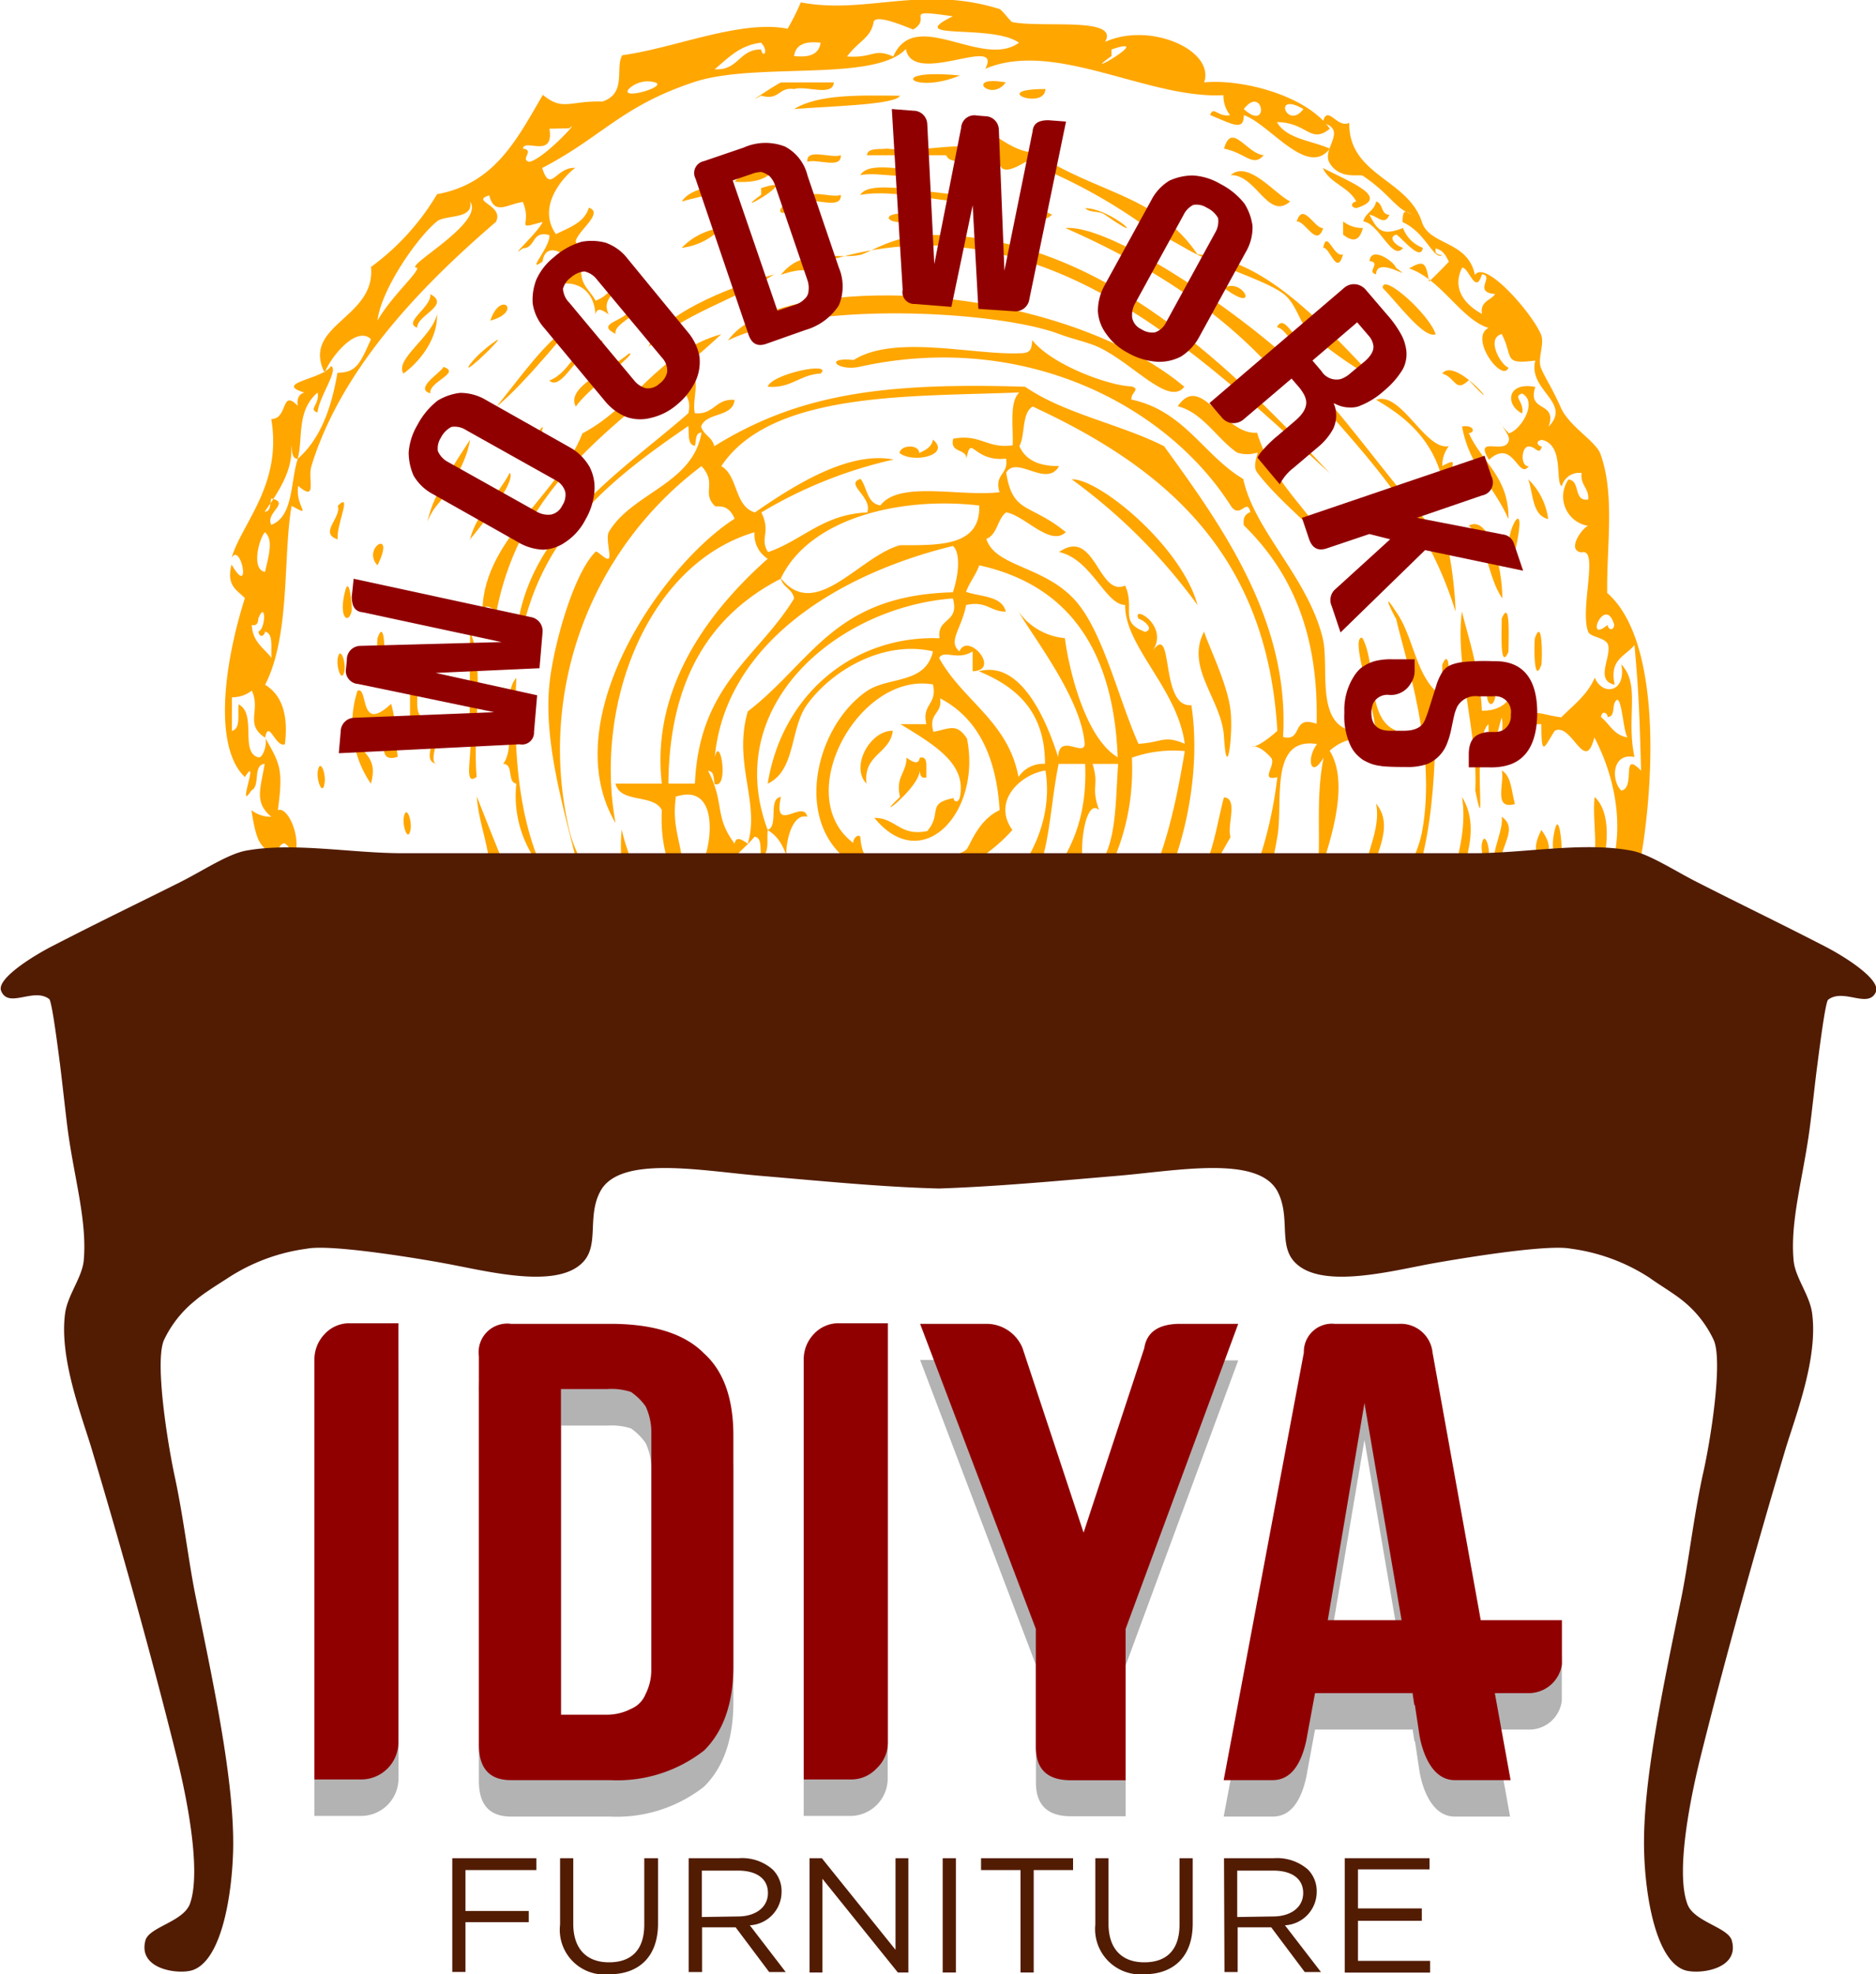 <svg id="Layer_1" data-name="Layer 1" xmlns="http://www.w3.org/2000/svg" viewBox="0 0 167.78 176.53"><defs><style>.cls-1{fill:#ffa600;fill-rule:evenodd;}.cls-2{fill:#521c03;}.cls-3{fill:#b3b3b3;}.cls-4{fill:#910001;}</style></defs><path class="cls-1" d="M97,12c-4.24,1.77-6.79-.66,0,0Z" transform="translate(-11.15 -5.25)"/><path class="cls-1" d="M101.1,12.62c-1.3,1.81-3.79-.68,0,0Z" transform="translate(-11.15 -5.25)"/><path class="cls-1" d="M82.17,15c2.2-1.35,5.88-1.22,9.47-1.19C91.27,14.64,85.1,14.75,82.17,15Z" transform="translate(-11.15 -5.25)"/><path class="cls-1" d="M83.35,19.72c-.1-1.28,2.1-.27,3-.59C86.41,20.42,84.21,19.4,83.35,19.72Z" transform="translate(-11.15 -5.25)"/><path class="cls-1" d="M80.39,20.31c-.54,1-1.84,1.31-3.54,1.19C77.58,20.65,78.88,20.37,80.39,20.31Z" transform="translate(-11.15 -5.25)"/><path class="cls-1" d="M88.09,20.91c.82-1.36,4.11-.23,5.91-.6C93.18,21.66,89.89,20.53,88.09,20.91Z" transform="translate(-11.15 -5.25)"/><path class="cls-1" d="M83.35,23.27c-.1-1.28,2.1-.27,3-.59C86.41,24,84.21,23,83.35,23.27Z" transform="translate(-11.15 -5.25)"/><path class="cls-1" d="M81,23.86c.09-.16,1.27-1.09,1.77-.59S80.43,24.9,81,23.86Z" transform="translate(-11.15 -5.25)"/><path class="cls-1" d="M94,24.45c-3.13,1.82-5.68-.73,0,0Z" transform="translate(-11.15 -5.25)"/><path class="cls-1" d="M127.12,25.05c.58-1.82,1.58.67,2.37.59C128.91,27.45,127.91,25,127.12,25.05Z" transform="translate(-11.15 -5.25)"/><path class="cls-1" d="M131.27,25.05a2.82,2.82,0,0,0,1.77.59c-.33,1.22-.92,1.25-1.77.59Z" transform="translate(-11.15 -5.25)"/><path class="cls-1" d="M76.26,35.69c1.55-2.17,5.16-3.16,7.68-3.55,11.46-1.78,25.86,1.58,33.13,7.69-1.39,1.79-4.54-2.07-7.69-3.55-1-.45-2.25-.69-3.55-1.18C100.4,33.06,83.7,32.07,76.26,35.69Z" transform="translate(-11.15 -5.25)"/><path class="cls-1" d="M142.51,52.25c1.82-1,3,3.64,3,6.51C144.19,56.87,144.16,53.75,142.51,52.25Z" transform="translate(-11.15 -5.25)"/><path class="cls-1" d="M42,58.17c.38-1.67.69,1.36.59,1.77C42.27,61.13,41.43,60.42,42,58.17Z" transform="translate(-11.15 -5.25)"/><path class="cls-1" d="M145.46,60.54c.82-1.89.59,2.08.6,3C145.24,65.37,145.47,61.4,145.46,60.54Z" transform="translate(-11.15 -5.25)"/><path class="cls-1" d="M44.91,62.31c.68-1.91.67,1.59.59,2.36C44.82,66.59,44.83,63.09,44.91,62.31Z" transform="translate(-11.15 -5.25)"/><path class="cls-1" d="M53.19,61.72c1.37,3.16.2,8.87.59,13-2,1.47,1.52-6.91-3-4.73.12-.06-1.48,3.4-.59,3.55-1.93-.33,1.72-4-2.37-3.55V65.86c1.33.25,0,3.14,1.19,3.55h4.14Z" transform="translate(-11.15 -5.25)"/><path class="cls-1" d="M118.84,61.72c.26,1,2.11,4.65,2.37,7.1.23,2.14-.34,6.54-.59,2.36C120.47,67.83,117.11,65,118.84,61.72Z" transform="translate(-11.15 -5.25)"/><path class="cls-1" d="M148.42,62.31c.68-1.91.67,1.59.59,2.36C148.33,66.59,148.34,63.09,148.42,62.31Z" transform="translate(-11.15 -5.25)"/><path class="cls-1" d="M41.36,64.08c.22-1.12.75.38.59,1.19C41.72,66.39,41.2,64.89,41.36,64.08Z" transform="translate(-11.15 -5.25)"/><path class="cls-1" d="M140.14,64.67c.81-1.87.58,2.1.59,3C139.92,69.52,140.14,65.54,140.14,64.67Z" transform="translate(-11.15 -5.25)"/><path class="cls-1" d="M144.28,65.86c.39-1.67.68,1.36.59,1.78C144.6,68.82,143.76,68.11,144.28,65.86Z" transform="translate(-11.15 -5.25)"/><path class="cls-1" d="M91,70.59c-.27,2.09-2.65,2.08-2.36,4.73C87.17,73.77,89,70.54,91,70.59Z" transform="translate(-11.15 -5.25)"/><path class="cls-1" d="M39.58,74.14c.23-1.13.76.38.59,1.18C40,76.45,39.42,75,39.58,74.14Z" transform="translate(-11.15 -5.25)"/><path class="cls-1" d="M145.46,74.14c.88.5.86,1.9,1.18,3C144.66,77.71,145.73,75.26,145.46,74.14Z" transform="translate(-11.15 -5.25)"/><path class="cls-1" d="M152,87.15c-1.13-1.53,1.32-1.76-.59-3.55,3.58.44,2-4.3,2.36-7.09C156.15,78.71,154.17,85.72,152,87.15Z" transform="translate(-11.15 -5.25)"/><path class="cls-1" d="M47.27,78.28c.23-1.13.75.38.59,1.18C47.64,80.59,47.11,79.09,47.27,78.28Z" transform="translate(-11.15 -5.25)"/><path class="cls-1" d="M145.46,78.28c1.77,1.23-.79,3.11,0,5.32C143.76,82.43,145.67,79.91,145.46,78.28Z" transform="translate(-11.15 -5.25)"/><path class="cls-1" d="M150.2,79.46c.38-1.66.68,1.37.59,1.78C150.51,82.42,149.67,81.72,150.2,79.46Z" transform="translate(-11.15 -5.25)"/><path class="cls-1" d="M149,79.46c2.19,2.9-1.82,3.55,0,0Z" transform="translate(-11.15 -5.25)"/><path class="cls-1" d="M143.69,80.65c.22-1.13.75.38.59,1.18C144.05,83,143.52,81.45,143.69,80.65Z" transform="translate(-11.15 -5.25)"/><path class="cls-1" d="M43.73,83.6c1.77.89-.44,2.65-1.78,2.37V84.19a2.77,2.77,0,0,0,1.78.6Z" transform="translate(-11.15 -5.25)"/><path class="cls-1" d="M51.41,84.79c.23-1.13.76.37.6,1.18C51.78,87.09,51.25,85.59,51.41,84.79Z" transform="translate(-11.15 -5.25)"/><path class="cls-1" d="M81.58,108.45c1.77-1,4.81.86,7.1,1.18,2.77.38,7.08-.78,8.87.59C92.28,110.44,83.65,110.07,81.58,108.45Z" transform="translate(-11.15 -5.25)"/><path class="cls-1" d="M118.84,12.62c3.42-.34,9.22,1.2,11.24,4.14-1.74,1.42-2-.57-4.73-.59.86,1.51,3.09,1.64,4.73,2.37-2,2.63-5.35-2.18-7.69-3,0,1.47-1,.82-3,0,.25-.88.75.24,1.77,0a2.77,2.77,0,0,1-.59-1.78c-6.73.37-15.09-5-21.3-2.36,1.62-3.14-6.5,1.67-7.1-1.77-2.82,3-13.4,1.13-18.92,2.95-6.56,2.17-8.21,4.89-13.61,7.69.76,2.37,1.23-.16,3,0,.18-.29-3.9,2.88-1.77,5.92,1.17-.6,2.52-1,2.95-2.37,1.37.47-1,2.07-1.18,3,.11.48.6.59.59,1.18,1,.17,1-.55,1.78-.59,1.07-1.65-.19,1.86-1.78,1.18-.46,2.05.66,2.5,1.18,3.55a3,3,0,0,0,1.78-1.77c1.61.54-1.58,1.1-.59,3-.53-.37-1.06-.72-1.19,0-.24-3.56-3.87-2.86-3.54-2.37.11.17.51-1,1.18-2.37-.54-1-2.18-1.63-2.37,0-1.59,1.13.73-1.32.6-2.36-1.62-.44-1.19,1.17-2.37,1.18-1.48,1.14,1.48-1.55,1.77-2.36-2.64.73-.88.3-1.77-1.78-1.38.18-2.55,1.26-3-.59-1.75.51,1.37.88.59,2.37C49.43,30.31,41.78,37.83,39,46.93c-.35,1.16.57,3.25-1.18,1.77-.3,1.85,1.39,2.87-.59,1.78-.79,4.48-.09,11.57-2.37,16,1.47.89,2.1,2.64,1.77,5.32-.85.32-1.44-2.3-1.77-.59C33,70,34.5,68.77,33.67,67a2.85,2.85,0,0,1-1.78.6v3c.81-.18.5-1.48.6-2.37,1.66.85.08,4.3,1.77,4.74.42.1.85-1.32.59-1.78C36.2,73.58,36.5,74,36,77.69c1-.4,2.43,3.12,1.19,4.73-1.34-.33.71-.92-.6-1.77-.69.1-.49,1.07-.59,1.77-1.25-1.91-1.77-.75-2.36-4.73a2.76,2.76,0,0,0,1.77.59c-1.56-1.3-.94-2.54-.59-4.73-1.09.09-.36,2-1.18,2.37-1.41,2.17.81-3.37-.59-1.19-2.72-2.59-2-9.66,0-16-.67-.71-1.69-1.07-1.19-3,1.82,3.11.84-2.08,0-.59.9-3.1,4.55-6.54,3.55-12.42,1.52,0,.85-2.76,2.37-1.18-.1-.69.13-1.06.59-1.19-2.83-.87,1.65-1.17,2.37-2.36.77.24-1.09,2.81-1.19,4.14-.87-.26.24-.76,0-1.78-1.9,1.66-1.28,4-1.77,5.92-.58,0-.46-.73-.59-1.19.2,2.05-1,4-2.37,5.92.58,0,.46-.72.59-1.18,1.77.38-.56,1.26,0,2.36,2-.76,1.7-3.82,2.37-5.91,2-1.75,3-4.45,3.55-7.69,1.74,0,2.06-.92,3-3-1.29-1.24-3.57,1.53-4.15,3-2.11-4.3,4.6-4.86,4.15-9.46a21.81,21.81,0,0,0,5.91-6.51c5.19-.92,7.19-5,9.46-8.88,1.8,1.49,2.38.51,5.33.6,2.21-.74,1.11-3,1.77-4.14,4.7-.64,10.59-3.2,14.79-2.37a21.32,21.32,0,0,0,1.18-2.36c5.77,1.12,10.81-1.57,17.75.59.25.07,1,1.15,1.18,1.18,2.75.53,9.61-.5,8.28,1.77C114,7.17,119.83,9.74,118.84,12.62ZM127.72,15c-2.83-1.64-1.44,1.94,0,0Zm-5.33,0c2.34,2.14,1.74-2.24,0,0ZM92.82,7.89c-.76-.29-3.54-1.5-3.55-.59-.3,1.37-1.26,1.56-2.37,3,2.46.16,2.31-.78,4.14,0C93,5.82,99,11.46,102.28,9.07c-2.39-1.72-10.45-.16-5.91-2.36C91.59,6,94.64,6.8,92.82,7.89ZM75.07,11.44c2.12.15,2.17-1.78,4.14-1.77.23.9.71.08,0-.6C77.27,9.3,76.26,10.46,75.07,11.44Zm7.1-1.18c1.35.16,2.23-.15,2.37-1.19C83.19,8.91,82.31,9.22,82.17,10.26Zm28.39-.59s0,.53,0,.59C107.32,12.56,114.75,8.27,110.56,9.67ZM69.75,12.62a2.44,2.44,0,0,0-2.37.59C66.56,14.25,70.88,13,69.75,12.62Zm-9.46,4.14c.44,2.74-2.27.83-2.37,1.78,1.11.14-.34,1,.59,1.18,1.36-.32,4.7-4,3.55-3ZM50.23,25.05c-1.76,1.42-5,6.09-5.32,8.87,1.24-2.18,3.66-4.26,3.55-4.73-1.42,0,6.11-4,4.73-5.92C53.54,24.9,51,24.42,50.23,25.05ZM34.85,56.39c.42-1.75.71-2.91,0-3.55C34.39,53.25,33.54,56.14,34.85,56.39Zm-1.18,4.74c.06,1.51,1.08,2.07,1.77,2.95-.1-.88.21-2.18-.59-2.36,0,.33-.48.67-.59,0,.68-.23.68-2.87,0-1.18C34.22,60.9,34.17,61.24,33.67,61.13Z" transform="translate(-11.15 -5.25)"/><path class="cls-1" d="M153.74,71.18c-.85,3.4-2-1.37-3.54-.59C149.28,72,149,73.12,149,70h-1.77c-1.33.25,0,3.14-1.18,3.55-1.33-.26-.25-2.92-.6-4.14-.91,3-1.08,6.9-1.18.59-1.58,1.44-.07,11.29-1.18,5.92.28-4.85-1.84-11.27-1.19-16,.31,1.46,1.66,5.42,1.78,8.88,3.84,0,2.05-4.09,3.55.59,1.6-.69,1.47-.29,3.55,0,1.08-1.09,2.34-2,3-3.55.65,1.64,2.85,1.39,2.37-1.19,1.74,1.84.41,4.67,1.18,8.29-2-.42-2.12,2.07-1.18,3,1.33-.24-.09-3.7,1.77-1.78-.14-5.09-.21-7-.59-11.24-.78,1-2.29,1.26-1.77,3.55-1.8-.36-.28-2.48-.59-3.55-.2-.68-1.58-.68-1.78-1.18-.78-2,1-7.55-.59-7.1-1.39-.16.06-2.21.59-2.37a2.66,2.66,0,0,1-1.77-4.14c1.11.07.41,2,1.77,1.78.08-1.06-.72-1.25-.59-2.37a1.61,1.61,0,0,0-1.77,1.18c-.63-.32.26-3.69-1.78-4.14-.67.11-.33.59,0,.59-.26.87-.52,0-1.18,0s-.78,1.77,0,1.78c-.94,1.23-1.37-2.57-3.55-.59-1.43-2.28,1.56-.33,1.78-1.78.11-.74-2.08-2.79,0-.59,1-.23,2.65-2.78,1.18-3.55-.88.26.23.76,0,1.78-1.53-.77-1.37-2.87,1.18-2.37-.77,2.34,2,1.21,1.19,3.55,2.12-2.17-1.87-3.24-1.19-5.91-2.95.37-1.92-.27-3-2.37-1.44.38-.09,2.77.6,3-.53,1.43-3.57-2.66-1.78-3.55-2.44-.73-4.2-4.32-7.1-5.32,1.31-.76,1.5-.56,1.78,1.18.6-.58,1.2-1.17,1.77-1.78-.26-.52-.52-1.05-1.18-1.18-.11.5.23.56.59.59-.79.48-1.43-2-3.55-2.95,0-1.52.44-.73,1.18-.6-1.86-.46-2-1.69-4.73-3.54-.27-.19-2.09.4-3-1.19-.68-1.25,1.67-2.91-.59-3.55.39-1.77,1.27.56,2.37,0-.06,4.73,5.26,5,6.5,8.88.69,2.12,4.12,1.63,4.74,4.73.93-1.41,5.13,3.44,5.91,5.32.35.84-.34,2.16,0,3s.93,1.65,1.78,3.55c.75,1.68,3.14,3,3.54,4.14,1.32,3.66.53,8.33.6,12.42,5.75,5,3.76,21.85,2.36,26.62-.81.28-2.49-1.12-3,1.77.26.88.76-.23,1.78,0,.11-.5-.23-.56-.59-.59,2.29-1-.84,3.56-3,3.55-.05,4.74-3.41,11.13-7.1,14.2,1.92-3,1.49-4.74,3.55-7.1,0-1.39-1.61.21-1.18,1.18-2.92-3.43,4.09-2.34,3.55-7.1-1.27.5-1,2.6-1.77,3.55-1.8-1.11,1.06-6.46,3.54-7.1v1.78c1.63-.19,1-1.84,0-2.37C156.71,82.83,156.47,76.4,153.74,71.18Zm-11.83-42c-.9,1.85.17,3.26,1.78,4.14-.18-1.17.79-1.18,1.18-1.78-2.06-.17,0-1.6-1.18-1.77C143.11,31.73,142.52,29.11,141.91,29.19Zm13.61,31.94c-.8-2.79-2.73,1.8-.59,0C154.92,61.45,155.41,61.8,155.52,61.13Zm1.18,10.05c-.43-.62-.53-4.5-1.18-3-.13.46,0,1.17-.59,1.19,0-.33-.48-.67-.6,0C155.12,70,155.49,71,156.7,71.18Z" transform="translate(-11.15 -5.25)"/><path class="cls-1" d="M132.45,23.86c-.67-.11-.33-.59,0-.59-.66-1.31-2.35-1.6-3-3C132.26,21.69,135.47,22.93,132.45,23.86Z" transform="translate(-11.15 -5.25)"/><path class="cls-1" d="M129.49,21.5c-.88-1.25,3,4.23,0,0Z" transform="translate(-11.15 -5.25)"/><path class="cls-1" d="M134.22,23.27c.65.15.41,1.18,1.19,1.18-.43,1.05-1.08.09-1.78,0,.76,1.53,1.23,1.86,3,1.19a3,3,0,0,0,1.77,1.77c-.18,1.26-1.82-.84-2.36-1.18-.83.21-.05,1,.59,1.18-.93,1.28-2.12-2.18-3.55-2.36C133.25,24.27,134.08,24.11,134.22,23.27Z" transform="translate(-11.15 -5.25)"/><path class="cls-1" d="M146.06,51.66c-1.26-2.89-3.54-4.75-4.15-8.28,1.06-.17,1.22.56.6.59C143.65,46.57,146.11,47.86,146.06,51.66Z" transform="translate(-11.15 -5.25)"/><path class="cls-1" d="M137.18,110.81c.47-2.09,3-2.17,3.55-4.14C139,107.12,136,109.43,137.18,110.81Zm-88.72-3c0-.37.08-.71.59-.59-.77.78-.78,2.2.59,2.36,1.12-1.11.07-3.08-1.18-3.55C48.69,107.1,47.58,107.6,48.46,107.86ZM38.4,88.93c.16-.81-.37-2.31-.59-1.19C37.65,88.55,38.18,90.05,38.4,88.93Zm4.73,8.87c.13-1.7-.15-3-1.18-3.55C42,95.77,42.28,97.07,43.13,97.8Z" transform="translate(-11.15 -5.25)"/><path class="cls-1" d="M79.21,13.8c-1.68,1,1.16-.88,1.78-1.18h4.73c-.07,1.31-2.51.25-3.55.59C80.75,13,80.88,14.29,79.21,13.8Z" transform="translate(-11.15 -5.25)"/><path class="cls-1" d="M104.65,13.21c-.07,1.94-5.18,0,0,0Z" transform="translate(-11.15 -5.25)"/><path class="cls-1" d="M98.14,20.91c0-.58.72-.47,1.18-.6-.24-1.33-3.13,0-3.54-1.18h-7.1c.09-.69,1.08-.5,1.77-.59,3.32.36,6.43-.62,8.28,0,.7-.1.5-1.08.59-1.78,1.31,1,3.81,2.86,5.33,1.78.91.31,0,.62-.59.59,5.47,3.49,10.63,3.62,14.19,8.87,6.33.42,11.69,6.82,16,11.24a38.27,38.27,0,0,1-5.92-4.14c-.9-.86-1.23-2.68-2.36-3.55-1.72-1.31-5.84-2.38-8.87-4.14-1.34-.77-2.74-1.48-4.14-2.36a48.14,48.14,0,0,0-10.06-5.33c-.36.17-2.27,1.47-2.36,0C99.58,20,100,21.58,98.14,20.91Z" transform="translate(-11.15 -5.25)"/><path class="cls-1" d="M120.62,18.54c.7-2.46,2,.45,3.55.59C123.19,20.25,122.58,18.93,120.62,18.54Z" transform="translate(-11.15 -5.25)"/><path class="cls-1" d="M118.25,20.91c-2.65-2,4.21,3.21,0,0Z" transform="translate(-11.15 -5.25)"/><path class="cls-1" d="M121.21,20.91c1.58-1.36,3.88,1.61,5.32,2.36C124.55,25,123.49,20.82,121.21,20.91Z" transform="translate(-11.15 -5.25)"/><path class="cls-1" d="M76.26,21.5c-.79,1.18-2.63,1.31-4.14,1.77C72.9,22.08,74.74,22,76.26,21.5Z" transform="translate(-11.15 -5.25)"/><path class="cls-1" d="M79.21,22.68c.05-.06,0-.57,0-.6C83.4,20.69,76,25,79.21,22.68Z" transform="translate(-11.15 -5.25)"/><path class="cls-1" d="M99.32,22.68c-.9,1.7-7.4-.74-11.23,0C89,21,95.85,23.06,99.32,22.68Z" transform="translate(-11.15 -5.25)"/><path class="cls-1" d="M70.93,23.86Z" transform="translate(-11.15 -5.25)"/><path class="cls-1" d="M108.2,23.86c2.46.05,6,3.56,1.77.59C109.41,24.06,108.65,24.32,108.2,23.86Z" transform="translate(-11.15 -5.25)"/><path class="cls-1" d="M105.24,24.45c-1.55,1.46-3.43-1.7,0,0Z" transform="translate(-11.15 -5.25)"/><path class="cls-1" d="M106.43,25.64c4.37-.37,17.1,8.64,21.29,13s7.91,9.93,12.42,14.79c.1-.69-.13-1.06-.59-1.19,1.07-.68,1.79,6.09,1.77,7.69-2.93-9.68-9.7-15.53-15.38-22.47a1.63,1.63,0,0,0-1.18,1.77.6.6,0,0,1,0-1.18C119.86,32.71,113.54,28.77,106.43,25.64Z" transform="translate(-11.15 -5.25)"/><path class="cls-1" d="M75.66,25.64a5.85,5.85,0,0,1-3.54,1.77A5.9,5.9,0,0,1,75.66,25.64Z" transform="translate(-11.15 -5.25)"/><path class="cls-1" d="M85.13,28.59c-1.32.09.76,1.49,0,3-.89-2.05-1.45-2.68-4.14-1.77,2-2.55,5.09-1.33,7.1-1.78.74-.16,3-1.72,5.91-1.77,15.63-.33,28,12.67,36.08,21.29C118.11,36.71,104.05,22.7,85.13,28.59Z" transform="translate(-11.15 -5.25)"/><path class="cls-1" d="M129.49,27.41c.34-1.72.92.91,1.78.59C130.69,30,130.1,27.34,129.49,27.41Z" transform="translate(-11.15 -5.25)"/><path class="cls-1" d="M70.93,28Z" transform="translate(-11.15 -5.25)"/><path class="cls-1" d="M134.22,29.78c-.92-.21.52-1.05-.59-1.19.16-1.39,2.21.06,2.37.6C137.94,30.64,134.24,28,134.22,29.78Z" transform="translate(-11.15 -5.25)"/><path class="cls-1" d="M80.39,29.78c-3.58,2.33-8.27,3.54-11.23,6.5C70,33.53,76.09,31,80.39,29.78Z" transform="translate(-11.15 -5.25)"/><path class="cls-1" d="M120.62,31c1.69-1,3.32,2.46,0,0Z" transform="translate(-11.15 -5.25)"/><path class="cls-1" d="M134.81,31c-.06-1.44,4.17,2.34,4.74,4.14C138.47,35.56,136.09,32.27,134.81,31Z" transform="translate(-11.15 -5.25)"/><path class="cls-1" d="M137.77,31Z" transform="translate(-11.15 -5.25)"/><path class="cls-1" d="M49.64,31.55c1.84,1-1.21,1.87-1.18,3C47.13,34.08,49.76,32.73,49.64,31.55Z" transform="translate(-11.15 -5.25)"/><path class="cls-1" d="M130.08,54c-1.57-1.54-4.9-4.35-6.5-6.51-.47-.63.14-1.64,0-1.77a2.86,2.86,0,0,1-1.78,0c-1.73-1.14-3.09-3.61-5.32-4.14,2.1-3.09,4.08,2.59,7.1,2.36C124.86,48.21,128,50.65,130.08,54Z" transform="translate(-11.15 -5.25)"/><path class="cls-1" d="M55,33.92c.93-2.79,2.93-.79,0,0Z" transform="translate(-11.15 -5.25)"/><path class="cls-1" d="M67.38,32.73C69,33.27,66,34.06,66.2,35.1,64.12,34.08,67.68,33.91,67.38,32.73Z" transform="translate(-11.15 -5.25)"/><path class="cls-1" d="M50.23,33.33c.1,2.38-1.77,4.45-3,5.32C46.41,37.36,49.85,35.34,50.23,33.33Z" transform="translate(-11.15 -5.25)"/><path class="cls-1" d="M60.29,33.92Z" transform="translate(-11.15 -5.25)"/><path class="cls-1" d="M62.65,33.92c-.16.16-4.72,5.83-7.1,7.69C57.78,38.9,59.73,35.93,62.65,33.92Z" transform="translate(-11.15 -5.25)"/><path class="cls-1" d="M125.35,34.51c.73-1.45,1.72,1.77,3,1.77C127.43,37.88,126.44,34.66,125.35,34.51Z" transform="translate(-11.15 -5.25)"/><path class="cls-1" d="M55.55,35.69c.73-.49-1.57,1.84-2.36,2.37C52.63,38.43,53.7,36.93,55.55,35.69Z" transform="translate(-11.15 -5.25)"/><path class="cls-1" d="M54.37,61.13C53.5,54,60.9,49.91,63.24,44c4.65-2.45,6.88-7.32,12.42-8.87C67.94,42.36,58,47.39,55.55,59.94,54.51,59.1,54.21,59.4,54.37,61.13Z" transform="translate(-11.15 -5.25)"/><path class="cls-1" d="M76.26,106.67C68.51,103,62.4,94.52,60.88,86.56c-.79-.27-1.57-.28-1.19-3,.9,1,2.41,2.85,1.19,4.14,1.67.49,1.53-.83,2.95-.59-1.22-6.52-4.21-14.21-3.54-20.7.33-3.3,2.12-9.85,4.13-11.83.14-.13,1,.87,1.19.59s-.31-1.85,0-2.37c2.09-3.51,7.5-4.25,8.28-8.87-.58,0-.46.73-.59,1.18-.69-.09-.5-1.07-.59-1.77-7.36,5.06-14.4,10.45-15.38,21.89C56.34,53.83,66.1,48,72.71,42.2c.43-1.81-1-1.74-.59-3.55,2.13-.56.82,2.33,1.18,3.55,1.73.16,1.82-1.34,3.55-1.19-.18,1.6-2.49,1.06-3,2.37.21.78,1,.93,1.18,1.77,7.54-4.68,15.14-5.71,27.8-5.32,3.5,2.42,8.5,3.33,12.43,5.32,5,6.9,11.27,15.52,10.64,26,1.82.45.72-2,3-1.18.21-8.29-2.41-13.75-6.51-17.75-.09-.69.13-1,.59-1.18-.33-1.34-.92.72-1.77-.59-5.75-9-18.51-15.61-33.12-12.42-2,.47-3.38-.88-.59-.59,3.61-2.3,10.73-.44,14.78-.6,1,0,1.13-.26,1.19-1.18,1.73,2.22,6.92,4.1,8.87,4.14.86.26-.06.52,0,1.18,4.73,1,6.46,5,10,7.1,1,4.65,5.75,8.75,7.1,14.2.74,3-1.19,9.38,4.73,8.28-.17-2.38-2.32-8.47-1.18-8.28,1.33,2.42.31,7.19,3,8.28-.67.71-1.69,1.07-1.19,3-.2-2.79-3-2.76-4.73-1.18,2.84,4.58-2.83,14.68-3.55,18.92-.09.56.81.48,1.19.59-3,.15-3.77,4.38-5.92,5.92-1.53-1.65,6.18-6.22,1.78-7.1,1.55-.76,1.66.47,3-1.77a7.61,7.61,0,0,0,.59-2.37c.31-.52,1.18,0,1.18,0,1.44-4.28.21-8.68,1.19-13.6-1.13,2-1.6.14-.59-1.19-4.33-.68-3,5.22-3.55,8.29-.81,4.63-1.66,7.77-3.55,8.28,2.42,1-1.67,3-3,5.32.54,1.6,1.43-1.25,1.78-1.78-1.22,3.76-7.39,10.7-12.42,10.65,1.81-1,1.38.5,1.77-2.36,1.23,1.28,1.91-.08,3-.6,6.07-7,11.19-14.36,12.42-24.84-1.68.41,0-1.15-.59-1.77-2-2.25-2.62.49.59-2.37-.92-16-10.28-23.63-21.88-29-1,.59-.65,2.51-1.19,3.54.54,1.24,1.75,1.81,3.55,1.78-1.12,2-3.79-1-4.73.59.58,3.72,2.1,2.69,5.33,5.32-1.37,1.33-3.63-1.46-5.33-1.77-.8.58-.77,2-1.78,2.37.84,2.64,5.52,2.37,8.29,5.91,2.27,2.91,3.58,8.5,5.32,12.42,2.16-.13,2.27-.81,4.14,0-.65-4.94-5.39-8.72-5.33-12.42-1.77,0-3-4.09-5.91-4.73,3.24-2.26,3.49,4.06,5.91,3,.93,2.11-.61,3.24,1.78,4.14.83-.21,0-1-.59-1.18-.64-1.32,2.91.66,1.18,3,2.06-3.06.64,5,3.55,4.73,1.06,6.89-1.15,15.53-4.73,20.12-1.74,2.23-5.15,3.12-4.14,6.5-2.36-.18-9.07,6.35-12.42,4.73,1.71-.45,3.4-.93,4.14-2.36,1.89.88,3.73-1.68,5.92-3.55-.26-1.13-1.28-1.49-1.19-3a4.27,4.27,0,0,1,1.19,1.77c6.8-4.26,9-10.14,10.64-20.1a11,11,0,0,0-4.73.59c.43,9.34-5.06,15.66-10.65,20.7-.5-3.22,8.44-7.23,5.92-10.65-4.56,3.54-7.35,8.83-15.39,8.87v2.37c3,2.59,4.73-.11,8.29-.59-2.14,1.22-3.37,3.33-7.1,3-1.06.86-2.33,4.57,1.18,3.55,1.89.81-2.09.58-3,.59v1.77c11.21,1.16,18.53-6.69,23.66-13.6.48-1.67-.84-1.54-.6-3,4.59-.54,4.86-5.4,5.92-9.46,1.31.07.25,2.5.59,3.55-6.31,11.13-13.42,23.61-29,23.66-1.31.25-.23,2.91-.58,4.14,8.32-.56,14.62-4.6,16.56-5.33,1,2.48-3.28,2.83-5.33,3.55-3.33,1.18-7.33,3-11.23,3-5.49-.13-9.32-4.14-13.61-4.14-.39,2.37,1.57,2.38,3.55,2.37-1.23,2.18-3.43.38-4.73-.6M55.55,83c-.12.38-1.33.64-2.36.59,2.46,7.59,7.34,12.77,10.64,19.52a139.46,139.46,0,0,1-7.68-11.83c-.6,1.8-5.07,2.8-4.14,4.15-1.1,1.44-.89-2.42-3-.6,1.4-2.09,3-.81,4.73-3-.11.48-.59.59-.59,1.19a5.35,5.35,0,0,0,2.36-2.37c-.79-3.34-3-5.28-3.54-8.87.7.67,1.07,1.69,3,1.18-.17-2.39-1-4.11-1.18-6.5,4.4,11.17,8.15,20.6,17.34,29.1,1.2,2,.09,2.14-1,1.36C58.4,93,55.55,83,55.55,83Zm62.7,21.3M75.66,46.93c1.51.86,1.15,3.58,3,4.14,3.16-2.16,8.23-5.55,12.41-4.73a40,40,0,0,0-11.83,4.73c.89,1.8-.19,2.3.6,3.55,3.08-1.06,4.89-3.38,8.87-3.55.51-1.38-2.07-2.55-.59-3,.59.79.56,2.2,1.77,2.37,1.7-2.24,7.13-.75,10.65-1.18-.49-1.67.83-1.54.59-3-3,.31-3.09-2.28-3.55,0,0-.94-1.51-.46-1.18-1.78,2.44-.46,3,.91,5.32.59.07-1.7-.32-3.86.59-4.73C93,40.74,80.17,40.15,75.66,46.93Zm-.59,3.55c-1.19-1.2.24-2-1.18-3.55A31.67,31.67,0,0,0,62.06,79.46c1,4.4,5.78,8.35,3.55,12.42-.1-1.67-1.09-2.46-1.19-4.14-1.11-.13-1.3.67-2.36.6,1.33,7,6.43,10.12,10.06,14.78-.66-.26-3.07-2.61-1.78-1.18.86,1.93,1.32,1.49,3.55,1.18-.23,2.06,3.85,3.21,4.14,1.19-2.67-2-7.38-4.57-9.46-7.69-.84-1.26-3-4.07-1.19-5.33C72.61,102,79,104.64,91,107.86v-4.14c-5.51-.52-6.05-.74-10.05-3-.13.46,0,1.16-.6,1.18-.75-1.48.31-1.85-.58-2.37-2.08,0-5-2.09-7.1-4.73-.29-.35.28-1.41,0-1.77-1-1.26-2.6-2-3.55-3.55a16.28,16.28,0,0,1-2.37-10.06C68,85.07,74.36,95.58,78,97.8c1.68,1,5.15.08,3.55,2.37,4-.1,4.82,3.06,9.46,2.36-.59-4.13-6.11-3.35-8.28-5.91-.13.46,0,1.16-.59,1.18-.3-3.2-5.45-4.2-4.73-6.51,4,4.15,7.46,5.13,12.42,8.28.88-.94.13-3.6-.59-4.73-1.47,1.24-4.12-1.37-5.92-1.77.24.29-2.33-4-5.32-4.14-.65-2.91-1.64-5.45-4.14-6.51-4.14,3.5,5.62,7,2.37,9.46C74.42,87,70,84.74,70.34,77.69c-.69-1.47-3.75-.59-4.14-2.37h4.14c-1-8.7,4.38-15.59,9.47-20.11a2.56,2.56,0,0,1-1.18-2.37c-9.6,2.84-14.37,15.44-12.43,26-5.41-9.14,4.08-23,10.65-27.21C76.23,50.16,75.25,50.66,75.07,50.48Zm4.14,31.35c-.09-.69.11-1.68-.58-1.77-1.35,1.67-2.83,1.91-1.78,4.73A1.64,1.64,0,0,1,78.63,86c2.17,5.2,8.06,7.51,12.41,8.87a4.09,4.09,0,0,0,0-3.55c-5.77-.93-9.19-4.2-11.23-8.87,1.93.64,2.91,5.35,4.73,4.14-3.21-1.72-2.28-5.76-4.73-7.1C79.71,80.35,80,81.64,79.21,81.83Zm5.33,6.51c2.49.46,3.67,2.24,7.1,1.77C90.82,88.29,85.29,86.46,84.54,88.34Zm17.15-8.88C99.47,82,94.76,85.14,90.45,83.6c.33,0,.67-.48,0-.59,0,.34-.1.74-.59.59-8.39-2.4-6.39-13-1.18-16.56,1.95-1.32,5.24-.59,5.91-3.55-4.31-1-8.92,1.57-11.24,4.73-1.57,2.15-1,5.91-3.54,7.1,1.28-8,7.69-13.28,15.37-13C94.9,60.45,97,61,96.37,58.76c-10.3.77-20.75,9.55-16.56,20.7,1-.36,0-2.81,1.18-2.95-.74,3.42,2,.14,2.36,1.77-1.56-.41-2.14,3.14-1.77,4.14,1.13,3.1,7,5.8,10.06,5.92,0-.93-.09-2,1.18-1.78-.14.87-.91,1,.59,1.18,6.11.61,12.4-6.59,11.24-13.6C102.39,74.5,99.86,76.9,101.69,79.46Zm6.51-5.91h-2.37c-1.08,5.26-.62,10.49-4.73,13.6-2.19,1.66-7.66-.27-8.88,3.55,5.33-.29,4.78-.41,8.88-3.55.06.67-.86.92,0,1.19C103.92,84.78,108.56,81.77,108.2,73.55Zm8.28-24.85c-3.35-3.07,4.74,4.37,0,0ZM98.73,55.8c-.31.88-.87,1.5-1.18,2.37,1.31.46,3.21.34,3.55,1.77-1.39,0-1.74-1-3.55-.59-.38,2.11-1.68,3.25-.59,4.14.75-1.78,3.76,1.7,1.18,1.78V63.49c-1.38.88-2.55-.19-3,.59,2.1,3.83,6.18,5.66,7.1,10.65a2.62,2.62,0,0,1,2.37-1.18c0-4.7-2.57-6.9-5.92-8.28,3.72-1,6,4.21,7.1,7.69.06-2.21,2.31,0,2.37-1.19-.29-4-4.45-9.33-5.92-11.83a5.73,5.73,0,0,0,4.15,2.37c.3,2.46,1.74,8.89,4.72,10.65C110.75,63.5,106.82,57.58,98.73,55.8ZM75.07,73c.47-2.24,1.32,2.82,0,2.36-.13-.46,0-1.16-.59-1.18,1.52,2.89.5,4,2.37,6.51.12-.72.65-.37,1.18,0,1.1-3.71-1.34-7.22,0-11.83,5.79-4.46,7.67-10.38,18.34-10.65.59-1.77.65-3.62,0-4.14C85.93,56.61,76,62.86,75.07,73ZM91.64,54c3.53,0,7.21.12,7.09-3.55-7-.82-15.16,1.1-17.74,6.51C84.1,60.85,88,55,91.64,54ZM97,76.51c.59-2.93-2.13-4.57-5.32-6.51H94c-.43-1.81,1-1.74.59-3.55-6.63-1.16-12.75,10-7.09,14.2-.17-.12.26-.92.59-.59,0,0,.07,2.07,1.18,2.36,1.85.48,3-.86,4.14.59,1.58-1.49,3.17-1,4.14-1.77.33-.26,1-2.63,3-3.55-.29-4.84-2-8.28-5.33-10,.25,1.42-1.08,1.28-.59,3,1.52-.31,2.07-.78,3,.59,1.33,6.6-4,12.35-8.28,7.1,1.94,0,2.26,1.68,4.73,1.18,1.38-1.62-.14-2.47,2.37-2.95C96.36,76.84,96.85,77.18,97,76.51Zm-26-1.19H73.3C73.68,66.44,79,64,82.17,58.76c-.14-.84-1-1-1.18-1.77C74.74,60.2,71,65.93,70.93,75.32Zm40.22-1.77h-2.36c.63,2-.19,2,.59,4.14-1.25-1.23-2,3.94-1.18,5.91C111.08,82.15,110.86,77.59,111.15,73.55Zm-39.63,3c-.35,2.51.43,3.91.6,5.91h1.77C74.83,80.75,75.5,75.15,71.52,76.51Z" transform="translate(-11.15 -5.25)"/><path class="cls-1" d="M65,35.69c.11.5-.23.56-.6.59-1.63.38-3,4-4.13,3C62.29,38.49,62.53,36,65,35.69Z" transform="translate(-11.15 -5.25)"/><path class="cls-1" d="M67.38,36.87c1.05-.28-3.73,3.19-4.73,4.74C61.67,39.81,65.92,38.19,67.38,36.87Z" transform="translate(-11.15 -5.25)"/><path class="cls-1" d="M135.41,38.06Z" transform="translate(-11.15 -5.25)"/><path class="cls-1" d="M50.82,38.06c1.61.53-1.35,1.32-1.18,2.36C48.17,40,50.51,38.62,50.82,38.06Z" transform="translate(-11.15 -5.25)"/><path class="cls-1" d="M79.81,39.83c.35-1.16,5.91-2.29,4.73-1.18C82.66,38.74,81.94,40,79.81,39.83Z" transform="translate(-11.15 -5.25)"/><path class="cls-1" d="M140.14,38.65c1.27-1.67,6,4.52,2.37.59C141.3,40.43,141.34,39,140.14,38.65Z" transform="translate(-11.15 -5.25)"/><path class="cls-1" d="M134.22,41c2.24-.82,4.41,4.58,6.51,4.14a2.81,2.81,0,0,0-.59,1.78c2.24-1.25-.64,1.34,2.37,0,.08.79-2,2.2-.6,2.37-.85.75-1.32-1-3.55,0-1.83-.61,1.68-.59,1.78-1.19C139.27,44.64,137,42.59,134.22,41Z" transform="translate(-11.15 -5.25)"/><path class="cls-1" d="M50.82,41c1,1.7-2.46,3.32,0,0Z" transform="translate(-11.15 -5.25)"/><path class="cls-1" d="M59.69,43.38c-.29,3.23-4,4.71,0,0Z" transform="translate(-11.15 -5.25)"/><path class="cls-1" d="M49.05,44.56c.36-.86.71.06,0,0Z" transform="translate(-11.15 -5.25)"/><path class="cls-1" d="M53.19,44.56c-.34,2.33-2.33,5.15-3,5.92-.83,1-1.07,2.33-.59.59C50.17,49.15,51.74,46.81,53.19,44.56Z" transform="translate(-11.15 -5.25)"/><path class="cls-1" d="M94.59,44.56c1.66,1.37-1.77,2.17-3,1.19.13-.75,1.76-.78,1.77,0C93.94,45.49,94.47,45.23,94.59,44.56Z" transform="translate(-11.15 -5.25)"/><path class="cls-1" d="M56.74,47.52c.76.93-4.32,6.91-3.55,5.92C53.86,51,55.66,49.6,56.74,47.52Z" transform="translate(-11.15 -5.25)"/><path class="cls-1" d="M118.25,59.35A51,51,0,0,0,107,48.11C109.38,48,116.81,54.05,118.25,59.35Z" transform="translate(-11.15 -5.25)"/><path class="cls-1" d="M147.83,48.11a6,6,0,0,1,1.78,3.55C148.17,51.32,148.29,49.43,147.83,48.11Z" transform="translate(-11.15 -5.25)"/><path class="cls-1" d="M41.36,50.48c1.37-1.36-.2,1.84,0,3C39.62,52.94,41.71,51.53,41.36,50.48Z" transform="translate(-11.15 -5.25)"/><path class="cls-1" d="M146.64,54.62c-1.73-.27,1.48-6.6,0,0Z" transform="translate(-11.15 -5.25)"/><path class="cls-1" d="M44.91,55.8c-1.46-1.55,1.7-3.43,0,0Z" transform="translate(-11.15 -5.25)"/><path class="cls-1" d="M131.27,57.58c2.36,2.58.31,4.63,0,0Z" transform="translate(-11.15 -5.25)"/><path class="cls-1" d="M136,87.74c-.89-2.77,1.71-4.59,2.36-8.28,1.28-7.18-1.5-15.18-2.36-18.92,0,.15-1.56-3,0-.6,1.49,2.06,1.72,5.38,3.55,7.1C139.62,75.2,139.15,82.81,136,87.74Z" transform="translate(-11.15 -5.25)"/><path class="cls-1" d="M57.33,75.32c-.85-.13-.21-1.76-1.18-1.77,1.29-1.67-.25-6.16,1.18-7.69C57,72.67,57.62,78.58,59.69,83A10.15,10.15,0,0,1,57.33,75.32Z" transform="translate(-11.15 -5.25)"/><path class="cls-1" d="M43.13,70c-.61,2.78,2.06,2.27,1.19,5.32A9.48,9.48,0,0,1,43.13,67c1-.37.09,3.91,3,1.18.42,1.42.28,2.18.59,4.74-2.61.83,0-3.54-1.77-3.55A2.85,2.85,0,0,1,43.13,70Z" transform="translate(-11.15 -5.25)"/><path class="cls-1" d="M92.22,73c.53.36,1.07.71,1.19,0,.5-.11.56.23.59.59v1.18c-.5.11-.55-.23-.59-.59C93.28,75.82,89,79,91.64,76.51,91.21,74.7,92.24,74.35,92.22,73Z" transform="translate(-11.15 -5.25)"/><path class="cls-1" d="M141.91,76.51c2.21,3.68-1,7.78-1.18,12.42C139.59,85.61,142.66,81.4,141.91,76.51Z" transform="translate(-11.15 -5.25)"/><path class="cls-1" d="M134.22,77.1c1.91,2.32-.67,5.22-.59,7.69C132.22,83,134.81,80.07,134.22,77.1Z" transform="translate(-11.15 -5.25)"/><path class="cls-1" d="M48.46,82.42a2.6,2.6,0,0,1,1.18,2.37c-.5.11-.56-.23-.59-.6-.58,0-.46.73-.59,1.19-1.13-2-1.91,1.32-2.37-2.37.58,0,.46.72.59,1.18C47.23,83.57,48.86,84,48.46,82.42Z" transform="translate(-11.15 -5.25)"/><path class="cls-1" d="M148.42,83.6c1.82,0-2.35,5.11-.59,7.1-1.9-1.06-.37,1.47-1.77,3C144.82,90.63,148,86.94,148.42,83.6Z" transform="translate(-11.15 -5.25)"/><path class="cls-1" d="M120,104.31c-.43-1.84,2.91-5,5.33-5.92a3.31,3.31,0,0,0,.59-2.37c3.17-2,4.48-5.77,5.92-9.46,2.32-2.36-.94,4.33-1.78,5.91C127.54,97.27,123.67,100.88,120,104.31Z" transform="translate(-11.15 -5.25)"/><path class="cls-1" d="M48.46,86.56c.87.26-.24.76,0,1.78,1.72-.85.66-.46.59,1.18A1.89,1.89,0,0,1,48.46,86.56Z" transform="translate(-11.15 -5.25)"/><path class="cls-1" d="M50.82,87.74A4.24,4.24,0,0,1,52,89.52C51.75,91,50.73,88.54,50.82,87.74Z" transform="translate(-11.15 -5.25)"/><path class="cls-1" d="M134.81,88.34c2.35.59-.09,2.38-.59,3.54C133,91.54,135.08,89.65,134.81,88.34Z" transform="translate(-11.15 -5.25)"/><path class="cls-1" d="M137.18,90.7c-1.46-1.56,1.71-3.42,0,0Z" transform="translate(-11.15 -5.25)"/><path class="cls-1" d="M49.64,91.29c-1.46-1.55,1.71-3.42,0,0Z" transform="translate(-11.15 -5.25)"/><path class="cls-1" d="M139,92.47c1.08-.66-.55,2.88-.6,3C136.81,98.05,136.8,94.83,139,92.47Z" transform="translate(-11.15 -5.25)"/><path class="cls-1" d="M133,93.07c1.29-1.63-.41,4.09-1.77,1.77C131.8,94.17,132.7,95,133,93.07Z" transform="translate(-11.15 -5.25)"/><path class="cls-1" d="M134.22,94.84c1,1.69-2.45,3.32,0,0Z" transform="translate(-11.15 -5.25)"/><path class="cls-1" d="M131.27,96c1.62,1-11.12,12.3-3.55,4.74,1.07-1.07,1.71-2.59,2.95-3C130.51,96.85,131.24,96.78,131.27,96Z" transform="translate(-11.15 -5.25)"/><path class="cls-1" d="M52,97.21c.11-.67.59-.33.58,0,.51.11.56-.23.6-.59C55.55,97.73,53.05,97.87,52,97.21Z" transform="translate(-11.15 -5.25)"/><path class="cls-1" d="M141.91,97.21c1.15-1.42-.34,2-1.18,3C138.25,102.89,140.06,98.64,141.91,97.21Z" transform="translate(-11.15 -5.25)"/><path class="cls-1" d="M136,97.8c1.11-.76-1.35,1.48-1.78,1.77C133.63,100,134.55,98.8,136,97.8Z" transform="translate(-11.15 -5.25)"/><path class="cls-1" d="M120,97.8c-2.45,5.44-12,8.88-19.51,11.24C107.45,105.73,115.4,103.42,120,97.8Z" transform="translate(-11.15 -5.25)"/><path class="cls-1" d="M53.19,99c.11-.68.59-.34.59,0,.5.1.56-.24.59-.6,2.1.07-1.25,2,.59,1.78C54.37,102,54,98.88,53.19,99Z" transform="translate(-11.15 -5.25)"/><path class="cls-1" d="M50.23,100.76c0-1.48,2.92,5.16,0,0Z" transform="translate(-11.15 -5.25)"/><path class="cls-1" d="M133.63,100.76c-.17,1.2-1.6,1.16-1.77,2.36C130.86,103,132.13,100.31,133.63,100.76Z" transform="translate(-11.15 -5.25)"/><path class="cls-1" d="M137.77,101.94c.67,2.45-8.4,5.88-1.18.59C137,102.24,137.87,102.71,137.77,101.94Z" transform="translate(-11.15 -5.25)"/><path class="cls-1" d="M63.83,104.31c1.71.08,5.08,3.58,7.1,5.32C68.14,108.29,66.3,106,63.83,104.31Z" transform="translate(-11.15 -5.25)"/><path class="cls-1" d="M137.18,106.67c1.11-.76-1.34,1.49-1.77,1.78C134.81,108.85,135.73,107.67,137.18,106.67Z" transform="translate(-11.15 -5.25)"/><path class="cls-1" d="M107.61,116.73" transform="translate(-11.15 -5.25)"/><path class="cls-2" d="M174.36,89.87C169.93,87.59,167,86.2,163,84.16c-2-1-4.33-2.55-5.95-2.85-4.29-.81-9.46.22-14,.23-14.57,0-32,0-47.9,0h0c-15.87,0-33.37,0-48,0-4.57,0-9.74-1-14-.23-1.63.3-3.91,1.83-5.95,2.85-4,2-7,3.43-11.42,5.71-1.78.92-5,2.94-4.52,4,.66,1.58,2.9-.35,4.29.71.25.2.78,4.43.95,5.71.21,1.64.5,4.37.71,6,.59,4.36,1.74,8.14,1.43,11.65-.14,1.54-1.45,3.1-1.67,4.76-.53,4,1.47,9.08,2.38,12.11,2.54,8.48,5.35,18.46,7.61,27.57,1,4,2.17,10.25,1.19,13.06-.57,1.66-3.72,2.11-4,3.34-.68,2.61,3.08,3.06,4.28,2.61,2.57-.95,3.47-6.76,3.57-10.69.14-6.09-1.75-14.81-3.33-22.58-.65-3.16-1.09-7.14-1.91-10.93-.64-3-1.78-10.18-.95-12.11a10,10,0,0,1,2.81-3.55c.77-.68,2.39-1.66,2.9-2a17,17,0,0,1,7.09-2.63c2.23-.44,10.69,1,12.41,1.33,3.77.69,10.13,2.38,12.37-.24,1.32-1.54.28-4,1.43-6.18,1.7-3.3,9-1.88,14.27-1.43,5.68.48,10.81,1,16,1.14h.06c5.21-.18,10.35-.66,16-1.14,5.32-.45,12.56-1.87,14.27,1.43,1.14,2.22.1,4.64,1.42,6.18,2.24,2.62,8.61.93,12.37.24,1.73-.31,10.19-1.77,12.42-1.33a17,17,0,0,1,7.09,2.63c.51.39,2.13,1.37,2.9,2a9.8,9.8,0,0,1,2.8,3.55c.84,1.93-.3,9.11-1,12.11-.81,3.79-1.26,7.77-1.9,10.93-1.58,7.77-3.48,16.49-3.33,22.58.09,3.93,1,9.74,3.57,10.69,1.2.45,5,0,4.28-2.61-.32-1.23-3.47-1.68-4-3.34-1-2.81.2-9.05,1.19-13.06,2.27-9.11,5.08-19.09,7.61-27.57.91-3,2.91-8.09,2.38-12.11-.21-1.66-1.53-3.22-1.66-4.76-.32-3.51.83-7.29,1.42-11.65.22-1.58.5-4.31.72-5.94.17-1.29.7-5.52.95-5.71,1.39-1.07,3.62.86,4.28-.72C179.34,92.81,176.15,90.79,174.36,89.87Z" transform="translate(-11.15 -5.25)"/><path class="cls-2" d="M51.6,171.4h7.52v1.06H52.78v3.66h5.66v1H52.78v4.45H51.6Z" transform="translate(-11.15 -5.25)"/><path class="cls-2" d="M61.24,177.34V171.4h1.18v5.87c0,2.22,1.18,3.44,3.2,3.44s3.15-1.13,3.15-3.37V171.4H70v5.85c0,3-1.75,4.53-4.36,4.53A4,4,0,0,1,61.24,177.34Z" transform="translate(-11.15 -5.25)"/><path class="cls-2" d="M72.74,171.4h4.5a4.14,4.14,0,0,1,3,1,2.71,2.71,0,0,1,.81,2v0a3,3,0,0,1-2.84,3l3.21,4.18H79.94l-3-4h-3v4H72.74Zm4.4,5.21c1.55,0,2.69-.79,2.69-2.1v0c0-1.27-1-2-2.68-2H73.92v4.15Z" transform="translate(-11.15 -5.25)"/><path class="cls-2" d="M83.55,171.4h1.1l6.59,8.19V171.4h1.15v10.22h-.94l-6.75-8.38v8.38H83.55Z" transform="translate(-11.15 -5.25)"/><path class="cls-2" d="M95.46,171.4h1.18v10.22H95.46Z" transform="translate(-11.15 -5.25)"/><path class="cls-2" d="M102.42,172.46H98.89V171.4h8.23v1.06H103.6v9.16h-1.18Z" transform="translate(-11.15 -5.25)"/><path class="cls-2" d="M109.11,177.34V171.4h1.18v5.87c0,2.22,1.18,3.44,3.2,3.44s3.15-1.13,3.15-3.37V171.4h1.18v5.85c0,3-1.75,4.53-4.36,4.53A4.05,4.05,0,0,1,109.11,177.34Z" transform="translate(-11.15 -5.25)"/><path class="cls-2" d="M120.62,171.4h4.49a4.19,4.19,0,0,1,3,1,2.74,2.74,0,0,1,.8,2v0a3,3,0,0,1-2.84,3l3.22,4.18h-1.45l-3-4h-3v4h-1.18Zm4.39,5.21c1.55,0,2.69-.79,2.69-2.1v0c0-1.27-1-2-2.68-2H121.8v4.15Z" transform="translate(-11.15 -5.25)"/><path class="cls-2" d="M131.42,171.4H139v1H132.6v3.49h5.71V177H132.6v3.58h6.45v1.05h-7.63Z" transform="translate(-11.15 -5.25)"/><path class="cls-3" d="M40.17,127.81a3.28,3.28,0,0,0-.9,2.29v37.52h4.26a3.35,3.35,0,0,0,3.26-3.27V126.83H42.54A3.06,3.06,0,0,0,40.17,127.81Z" transform="translate(-11.15 -5.25)"/><path class="cls-3" d="M65.73,126.89H56.86a2.56,2.56,0,0,0-2.88,2.9v34.73q0,3.16,2.88,3.16h8.87A12.65,12.65,0,0,0,74.12,165q2.63-2.61,2.62-7.59V136.9c0-3.34-.87-5.79-2.62-7.37Q71.51,126.89,65.73,126.89Zm3.67,31a4.77,4.77,0,0,1-.51,2.1,2.39,2.39,0,0,1-1.31,1.34,4.77,4.77,0,0,1-2.1.51H61.33V132.72h4.15a5.71,5.71,0,0,1,2.1.25,5.26,5.26,0,0,1,1.31,1.31,5.37,5.37,0,0,1,.51,2.38Z" transform="translate(-11.15 -5.25)"/><path class="cls-3" d="M83.93,127.81a3.28,3.28,0,0,0-.9,2.29v37.52h4.25a3.35,3.35,0,0,0,3.26-3.27V126.83H86.29A3,3,0,0,0,83.93,127.81Z" transform="translate(-11.15 -5.25)"/><path class="cls-3" d="M116.71,126.89c-1.93,0-3,.71-3.21,2.15l-5.44,16.51L102.6,129a3.47,3.47,0,0,0-3.16-2.15h-6l10.36,27.28v10.52q0,3,3.13,3h4.89V154.17l10.07-27.28Z" transform="translate(-11.15 -5.25)"/><path class="cls-3" d="M143.58,153.39l-4.31-23.95a2.85,2.85,0,0,0-3-2.55h-5.75a2.51,2.51,0,0,0-2.76,2.55l-7.17,38.24h4.38q2.22,0,3-3.5l.79-4.28h8.78l.54,3.58s.51,4.19,3.18,4.2h4.94l-1.39-7.78H148a2.93,2.93,0,0,0,2.83-2.58v-3.93Zm-13.68,0L133.18,134l3.32,19.42Z" transform="translate(-11.15 -5.25)"/><polygon class="cls-3" points="133.83 155.71 126.5 155.71 126.34 154.65 133.61 154.65 133.83 155.71"/><path class="cls-4" d="M40.17,124.55a3.28,3.28,0,0,0-.9,2.29v37.52h4.25a3.33,3.33,0,0,0,3.26-3.27V123.57H42.53A3,3,0,0,0,40.17,124.55Z" transform="translate(-11.15 -5.25)"/><path class="cls-4" d="M65.73,123.62H56.86a2.56,2.56,0,0,0-2.88,2.9v34.74q0,3.17,2.88,3.16h8.87a12.59,12.59,0,0,0,8.39-2.65q2.63-2.61,2.62-7.59V133.63q0-5-2.62-7.36Q71.51,123.62,65.73,123.62Zm3.67,31a4.77,4.77,0,0,1-.51,2.1,2.41,2.41,0,0,1-1.31,1.33,4.69,4.69,0,0,1-2.11.52H61.32V129.45h4.15a5.68,5.68,0,0,1,2.11.26A5.26,5.26,0,0,1,68.89,131a5.37,5.37,0,0,1,.51,2.38Z" transform="translate(-11.15 -5.25)"/><path class="cls-4" d="M83.92,124.55a3.27,3.27,0,0,0-.89,2.29v37.52h4.25a3.09,3.09,0,0,0,2.28-1,3.14,3.14,0,0,0,1-2.29V123.57H86.29A3,3,0,0,0,83.92,124.55Z" transform="translate(-11.15 -5.25)"/><path class="cls-4" d="M116.71,123.62c-1.93,0-3,.73-3.22,2.17l-5.43,16.5-5.46-16.5a3.49,3.49,0,0,0-3.16-2.17h-6l10.35,27.28v10.53c0,2,1,3,3.13,3h4.9V150.9l10.07-27.28Z" transform="translate(-11.15 -5.25)"/><path class="cls-4" d="M143.58,150.12l-4.31-23.93a2.86,2.86,0,0,0-3-2.57h-5.75a2.51,2.51,0,0,0-2.76,2.57l-7.17,38.23h4.38q2.22,0,3-3.5l.79-4.28h8.77l.54,3.58s.51,4.19,3.18,4.2h5l-1.41-7.78H148a3,3,0,0,0,2.84-2.58v-3.94Zm-13.68,0,3.28-19.42,3.32,19.42Z" transform="translate(-11.15 -5.25)"/><polygon class="cls-4" points="133.83 152.45 126.49 152.45 126.33 151.39 133.6 151.39 133.83 152.45"/><path class="cls-4" d="M59.4,65l-9.28.42,9.07,2-.28,3.27a1.07,1.07,0,0,1-1.29,1.11l-16.17.8.17-1.93a1.24,1.24,0,0,1,1.19-1.24l12.53-.5L43.19,66.41A1.18,1.18,0,0,1,42.1,65l.07-.73A1.22,1.22,0,0,1,43.35,63L56,62.66,43.61,60c-.71-.06-1-.53-1-1.42L42.78,57l15.81,3.42a1.27,1.27,0,0,1,1.08,1.42Z" transform="translate(-11.15 -5.25)"/><path class="cls-4" d="M57.42,53.69,49.9,49.45a4.39,4.39,0,0,1-1.76-1.67,5.14,5.14,0,0,1-.44-2.07,5.58,5.58,0,0,1,.74-2.39l.14-.25a6.71,6.71,0,0,1,1.71-2,5,5,0,0,1,2-.69,4.47,4.47,0,0,1,2.33.64l7.53,4.25A4.65,4.65,0,0,1,63.88,47a4.05,4.05,0,0,1,.44,2.08,6,6,0,0,1-.81,2.63,5.34,5.34,0,0,1-1.77,2,3.77,3.77,0,0,1-2,.69A4.72,4.72,0,0,1,57.42,53.69Zm-6.2-7.13,8,4.48a2.06,2.06,0,0,0,1.21.22,1.43,1.43,0,0,0,1-.8,1.73,1.73,0,0,0,.28-1.21,1.69,1.69,0,0,0-.87-1.06l-8-4.48a1.89,1.89,0,0,0-1.31-.29,2.15,2.15,0,0,0-.94.95,1.77,1.77,0,0,0-.28,1.21A2,2,0,0,0,51.22,46.56Z" transform="translate(-11.15 -5.25)"/><path class="cls-4" d="M65.32,41.19l-5.53-6.65a4.23,4.23,0,0,1-1-2.17,5,5,0,0,1,.32-2.1,5.36,5.36,0,0,1,1.55-2l.21-.18a6.51,6.51,0,0,1,2.29-1.22,4.9,4.9,0,0,1,2.11.07,4.23,4.23,0,0,1,2,1.43L72.71,35a4.66,4.66,0,0,1,1,2.16,4.18,4.18,0,0,1-.32,2.1,6.19,6.19,0,0,1-1.69,2.17,5.44,5.44,0,0,1-2.36,1.19,3.74,3.74,0,0,1-2.12-.07A4.74,4.74,0,0,1,65.32,41.19Zm-3.26-8.88,5.84,7a2,2,0,0,0,1,.65,1.47,1.47,0,0,0,1.22-.4,1.72,1.72,0,0,0,.69-1,1.66,1.66,0,0,0-.44-1.31l-5.83-7a1.93,1.93,0,0,0-1.13-.73,2.13,2.13,0,0,0-1.21.55,1.79,1.79,0,0,0-.7,1A1.94,1.94,0,0,0,62.06,32.31Z" transform="translate(-11.15 -5.25)"/><path class="cls-4" d="M79.66,36c-.77.26-1.29,0-1.58-.87L73.35,21.21a1.08,1.08,0,0,1,.75-1.55l3.55-1.21a4.8,4.8,0,0,1,3.72-.09,4,4,0,0,1,2,2.59l2.8,8.22a4.35,4.35,0,0,1,0,3.39,5.31,5.31,0,0,1-3,2.2ZM78.34,20.82l-1.66.56,4,11.65,1.67-.56a2,2,0,0,0,.77-.5,1,1,0,0,0,.34-.71,2.12,2.12,0,0,0-.08-.91l-2.9-8.49a2.1,2.1,0,0,0-.53-.88,2.19,2.19,0,0,0-.7-.35A2.49,2.49,0,0,0,78.34,20.82Z" transform="translate(-11.15 -5.25)"/><path class="cls-4" d="M98.65,32.87l-.51-9.27-1.9,9.09L93,32.43a1.06,1.06,0,0,1-1.12-1.27L90.91,15l1.93.15a1.24,1.24,0,0,1,1.24,1.18l.63,12.53,2.4-12.18a1.18,1.18,0,0,1,1.41-1.1l.73.06a1.23,1.23,0,0,1,1.23,1.18l.5,12.63L103.5,17c.06-.72.53-1,1.42-1l1.57.12L103.21,32a1.26,1.26,0,0,1-1.41,1.08Z" transform="translate(-11.15 -5.25)"/><path class="cls-4" d="M109.94,30.76l4.16-7.58a4.39,4.39,0,0,1,1.64-1.78,5.11,5.11,0,0,1,2.07-.46,5.43,5.43,0,0,1,2.4.71l.24.13a6.51,6.51,0,0,1,2,1.68,5,5,0,0,1,.72,2,4.36,4.36,0,0,1-.61,2.34l-4.16,7.58a4.66,4.66,0,0,1-1.63,1.75,4.18,4.18,0,0,1-2.06.47,6,6,0,0,1-2.65-.78,5.37,5.37,0,0,1-2-1.75,3.76,3.76,0,0,1-.72-2A4.77,4.77,0,0,1,109.94,30.76ZM117,24.47l-4.38,8a2.16,2.16,0,0,0-.21,1.22,1.45,1.45,0,0,0,.82,1,1.77,1.77,0,0,0,1.21.28,1.7,1.7,0,0,0,1-.9l4.38-8a2,2,0,0,0,.27-1.32,2.2,2.2,0,0,0-1-.92,1.7,1.7,0,0,0-1.21-.26A1.92,1.92,0,0,0,117,24.47Z" transform="translate(-11.15 -5.25)"/><path class="cls-4" d="M135.18,33.36a9.62,9.62,0,0,1,1.28,1.79,3.68,3.68,0,0,1,.38,1,2.89,2.89,0,0,1-.24,2.13A7.51,7.51,0,0,1,135,40.13l-.09.08a7.12,7.12,0,0,1-2.33,1.4,2.52,2.52,0,0,1-.83.07,2.57,2.57,0,0,1-.76-.14,4.27,4.27,0,0,1-.55-.24l0,0s0,.09.08.25a2.79,2.79,0,0,1-.15,2.07,5.55,5.55,0,0,1-1.36,1.62l-2.18,1.85a4.25,4.25,0,0,0-1.22,1.47h0l-2-2.39a2.08,2.08,0,0,1,.22-.37,11,11,0,0,1,1.65-1.64L127,42.86c.77-.66,1.08-1.29.94-1.89a1.9,1.9,0,0,0-.26-.6,3.91,3.91,0,0,0-.46-.62l-.56-.65h0l-4.3,3.66a1.4,1.4,0,0,1-1.25.28,1.43,1.43,0,0,1-.68-.45l-1.11-1.3h0L131.35,31a1.34,1.34,0,0,1,1.35-.26,1.49,1.49,0,0,1,.64.47Zm-2.65.71-4,3.42.81.95a1.58,1.58,0,0,0,1.73.7,2.55,2.55,0,0,0,.88-.54l1.21-1c.6-.51.87-1,.82-1.43a1.69,1.69,0,0,0-.44-.92Z" transform="translate(-11.15 -5.25)"/><path class="cls-4" d="M130.25,59.44a1.3,1.3,0,0,1,.23-1.42l5-4.55L133.62,53l-3.8,1.28c-.79.26-1.32,0-1.61-.88l-.62-1.85L143.92,46l.62,1.85a1.18,1.18,0,0,1-.84,1.7l-5.83,2,7.7,1.49a1.18,1.18,0,0,1,1,.87l.8,2.37-8.77-1.84-7.56,7.36Z" transform="translate(-11.15 -5.25)"/><path class="cls-4" d="M148.63,69.15q-.07,3.55-2.35,4.43a4.88,4.88,0,0,1-.64.18,5.83,5.83,0,0,1-1.39.1l-1.74,0a0,0,0,0,1,0,0l0-1.15c0-1,.33-1.57.94-1.82a2.87,2.87,0,0,1,.77-.19h.7a1.56,1.56,0,0,0,.64-.16,1.46,1.46,0,0,0,.71-1.4,1.41,1.41,0,0,0-1.57-1.63l-1.35,0a1.86,1.86,0,0,0-1.88.94,4.84,4.84,0,0,0-.22.59c-.07.26-.18.79-.35,1.61a7.41,7.41,0,0,1-.37,1.17,3.22,3.22,0,0,1-1.72,1.74,5.36,5.36,0,0,1-1.94.27h-.14c-1.38,0-2.06-.07-2.06-.09a3.92,3.92,0,0,1-.84-.18,4.91,4.91,0,0,1-.79-.37,3.84,3.84,0,0,1-.61-.53,3,3,0,0,1-.54-.84,6.14,6.14,0,0,1-.51-2.76v-.25a5.53,5.53,0,0,1,1-3.3,3.65,3.65,0,0,1,.43-.48,3.61,3.61,0,0,1,1.43-.7,5.85,5.85,0,0,1,1.43-.13l2,0,0,1a2,2,0,0,1-.37,1.19,2.05,2.05,0,0,1-1.64,1h-.23a1.43,1.43,0,0,0-1.47.75,2.19,2.19,0,0,0-.16.8v.08c0,1,.53,1.55,1.62,1.57l1.26,0c1,0,1.6-.29,1.88-.9s.58-1.7,1-3a5.17,5.17,0,0,1,.59-1.36,1.89,1.89,0,0,1,.47-.47,2.4,2.4,0,0,1,.57-.25,4.82,4.82,0,0,1,.75-.16,19.21,19.21,0,0,1,2.78-.08C147.34,64.31,148.68,65.93,148.63,69.15Z" transform="translate(-11.15 -5.25)"/></svg>